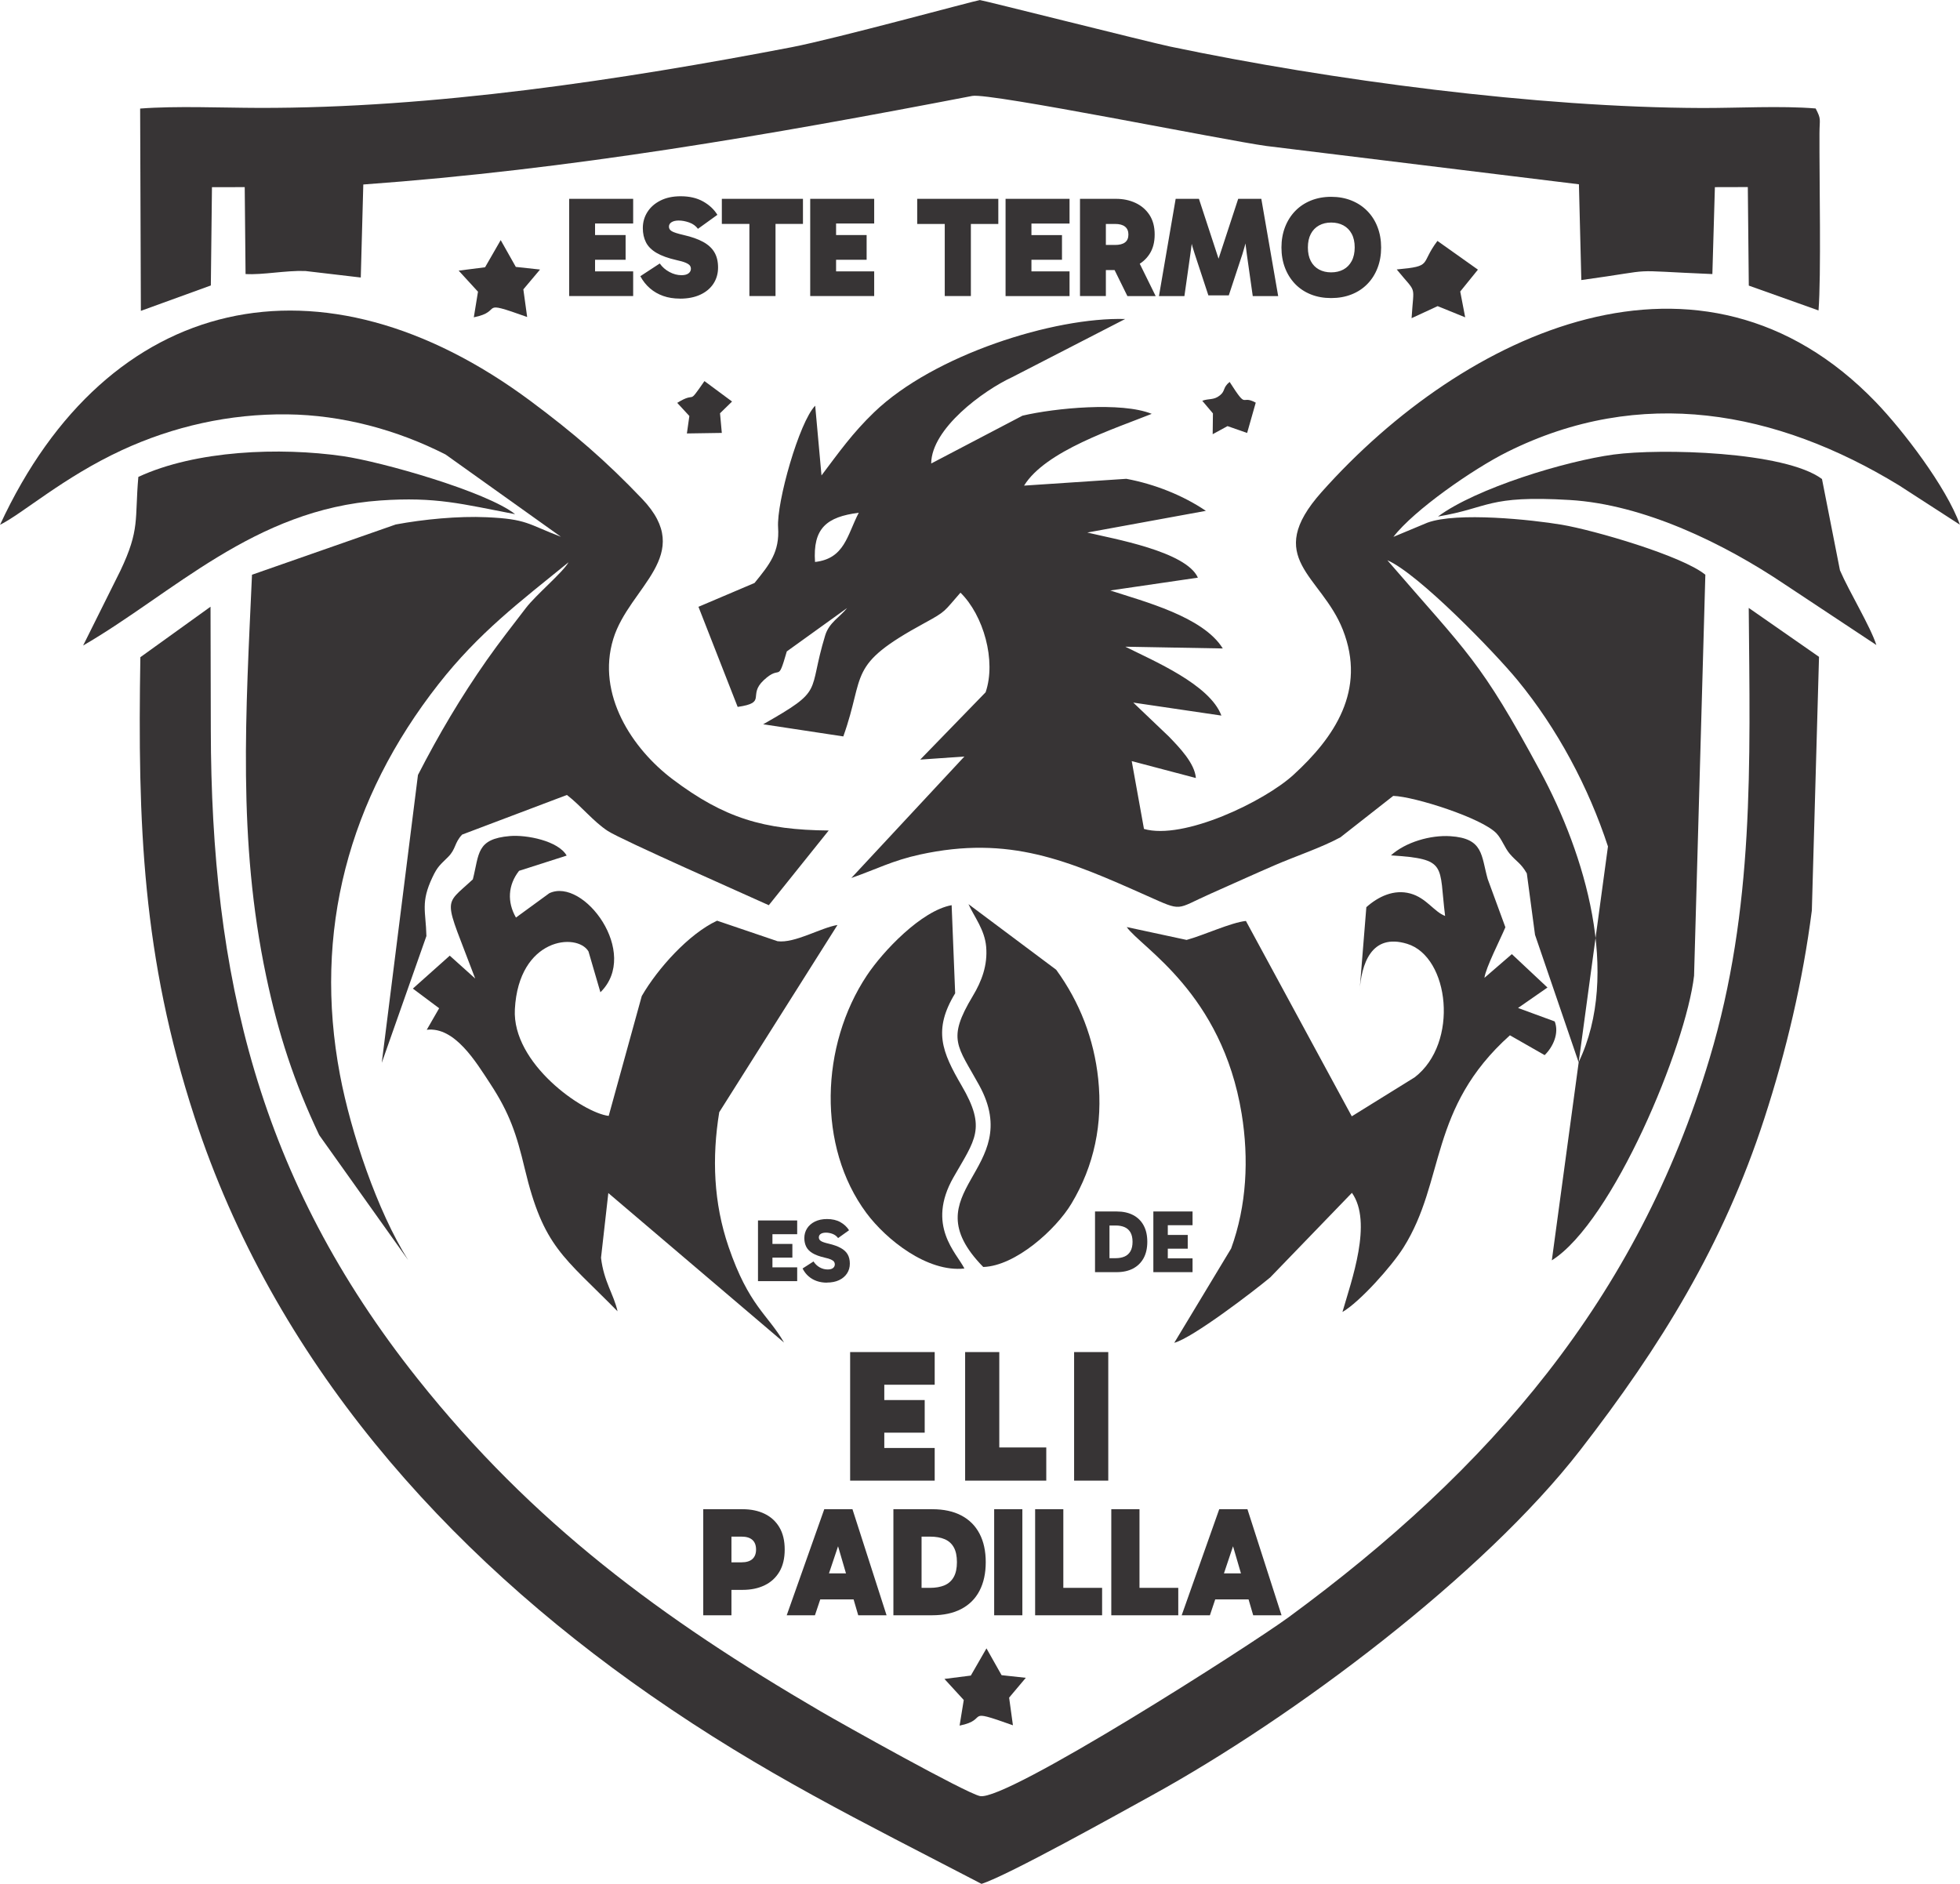 <?xml version="1.0" encoding="UTF-8"?>
<!DOCTYPE svg PUBLIC "-//W3C//DTD SVG 1.1//EN" "http://www.w3.org/Graphics/SVG/1.1/DTD/svg11.dtd">
<!-- Creator: CorelDRAW -->
<svg xmlns="http://www.w3.org/2000/svg" xml:space="preserve" width="70mm" height="67.28mm" style="shape-rendering:geometricPrecision; text-rendering:geometricPrecision; image-rendering:optimizeQuality; fill-rule:evenodd; clip-rule:evenodd"
viewBox="0 0 70 67.28"
 xmlns:xlink="http://www.w3.org/1999/xlink">
 <defs>
  <style type="text/css">
   <![CDATA[
    .fil0 {fill:#373435}
    .fil1 {fill:#373435;fill-rule:nonzero}
   ]]>
  </style>
 </defs>
 <g id="Capa_x0020_1">
  <g id="_563057528">
   <path id="_563060432" class="fil0" d="M29.108 20.07c-0.081,-1.203 0.412,-1.611 1.562,-1.758 -0.417,0.804 -0.502,1.638 -1.562,1.758zm11.748 9.533l-0.437 -2.421 2.291 0.604c-0.042,-0.529 -0.584,-1.087 -0.967,-1.484l-1.269 -1.21 3.147 0.464c-0.413,-1.112 -2.432,-1.958 -3.431,-2.46l3.481 0.063c-0.702,-1.139 -2.825,-1.679 -4.018,-2.071l3.129 -0.458c-0.424,-0.943 -3.039,-1.392 -3.95,-1.611l4.235 -0.775c-0.817,-0.552 -1.824,-0.954 -2.84,-1.144l-3.653 0.243c0.765,-1.242 3.233,-2.032 4.559,-2.563 -1.078,-0.438 -3.463,-0.207 -4.615,0.065l-3.261 1.708c0.009,-1.248 1.857,-2.605 2.895,-3.085l4.032 -2.075c-2.528,-0.074 -6.832,1.276 -8.967,3.332 -0.768,0.739 -1.244,1.413 -1.878,2.255l-0.225 -2.491c-0.57,0.579 -1.384,3.452 -1.325,4.348 0.058,0.874 -0.301,1.319 -0.842,1.983l-2.002 0.851 1.4 3.575c1.074,-0.155 0.343,-0.406 0.931,-0.954 0.634,-0.593 0.48,0.162 0.824,-1.028l2.153 -1.549c-0.261,0.33 -0.642,0.515 -0.783,0.979 -0.642,2.104 0.01,1.908 -2.214,3.172l2.862 0.434c0.806,-2.258 0.099,-2.525 2.891,-4.044 0.8,-0.435 0.69,-0.406 1.293,-1.09 0.821,0.804 1.285,2.428 0.898,3.558l-2.335 2.404 1.577 -0.11 -4.037 4.338c0.878,-0.306 1.475,-0.625 2.445,-0.836 3.204,-0.7 5.283,0.21 8.103,1.467 1.313,0.585 1.007,0.495 2.28,-0.069 0.772,-0.342 1.524,-0.685 2.3,-1.021 0.742,-0.321 1.654,-0.623 2.338,-0.993l1.887 -1.48c0.76,0.022 3.184,0.796 3.691,1.342 0.192,0.207 0.286,0.509 0.472,0.728 0.239,0.281 0.396,0.328 0.608,0.698l0.293 2.194 1.557 4.551c1.515,-3.163 0.226,-7.437 -1.363,-10.38 -2.167,-4.013 -2.575,-4.194 -5.468,-7.549 1.102,0.473 3.825,3.28 4.652,4.287 1.418,1.725 2.533,3.817 3.227,5.935l-2.005 14.781c2.183,-1.375 4.79,-7.655 5.08,-10.164l0.403 -14.321c-0.823,-0.678 -3.988,-1.594 -5.128,-1.786 -1.072,-0.181 -3.74,-0.462 -4.797,-0.074l-1.215 0.507c0.732,-0.956 2.857,-2.43 4.058,-3.029 4.765,-2.379 9.616,-1.486 14,1.19l2.173 1.405c-0.489,-1.357 -2.04,-3.378 -2.998,-4.373 -6.236,-6.475 -14.703,-2.512 -19.798,3.207 -2.114,2.373 -0.013,2.963 0.757,4.915 0.853,2.163 -0.306,3.853 -1.762,5.184 -1.043,0.954 -3.931,2.341 -5.343,1.931z"/>
   <path id="_563060000" class="fil0" d="M5.013 23.471c-0.099,5.981 0.07,10.702 1.935,16.424 2.826,8.668 8.919,15.527 16.284,20.647 4.04,2.809 7.516,4.495 11.822,6.737 0.946,-0.299 4.939,-2.53 6.061,-3.147 5.108,-2.807 11.862,-7.881 15.323,-12.345 2.873,-3.706 5.106,-7.326 6.575,-11.846 0.779,-2.396 1.373,-4.898 1.696,-7.427l0.256 -9.056 -2.51 -1.747c0.047,5.583 0.207,10.729 -1.398,16.087 -2.575,8.59 -7.853,14.688 -15.029,19.955 -1.375,1.009 -10.105,6.591 -11.029,6.391 -0.517,-0.112 -4.924,-2.579 -5.684,-3.023 -5.692,-3.324 -10.287,-6.71 -14.4,-11.88 -5.686,-7.145 -7.373,-14.405 -7.386,-23.188l-0.01 -4.385 -2.506 1.803z"/>
   <path id="_563059952" class="fil0" d="M-0 18.743c0.794,-0.391 2.269,-1.702 4.35,-2.665 1.84,-0.852 3.846,-1.302 5.904,-1.28 1.969,0.022 3.93,0.553 5.66,1.434l4.12 2.939c-1.2,-0.458 -1.206,-0.634 -2.654,-0.699 -1.017,-0.046 -2.246,0.073 -3.247,0.259l-5.133 1.795c-0.22,4.916 -0.52,9.47 0.505,14.331 0.437,2.072 0.997,3.787 1.895,5.681l3.175 4.46c-1.099,-1.741 -2.045,-4.556 -2.433,-6.611 -0.968,-5.123 0.312,-9.865 3.52,-13.956 1.44,-1.836 2.898,-2.933 4.644,-4.351 -0.212,0.372 -1.166,1.164 -1.526,1.636 -0.465,0.61 -0.934,1.202 -1.388,1.849 -0.934,1.332 -1.721,2.664 -2.465,4.112l-1.293 10.281 1.595 -4.529c-0.02,-0.887 -0.213,-1.192 0.214,-2.096 0.187,-0.396 0.277,-0.444 0.562,-0.73 0.284,-0.284 0.218,-0.501 0.5,-0.797l3.742 -1.415c0.498,0.381 0.942,0.949 1.463,1.288 0.49,0.318 4.974,2.296 5.747,2.649l2.139 -2.668c-2.312,-0.02 -3.728,-0.438 -5.575,-1.831 -1.44,-1.086 -2.726,-3.027 -2.118,-5.012 0.572,-1.867 2.956,-2.983 1.03,-5.001 -1.29,-1.353 -2.44,-2.346 -3.994,-3.501 -7.432,-5.522 -15.091,-3.888 -18.938,4.428z"/>
   <path id="_563060408" class="fil0" d="M5.005 3.876l0.026 7.226 2.499 -0.907 0.04 -3.51 1.17 -0.002 0.03 3.104c0.62,0.036 1.412,-0.131 2.131,-0.109l1.984 0.233 0.09 -3.322c7.394,-0.534 14.483,-1.764 21.749,-3.163 0.623,-0.12 9.003,1.582 10.504,1.788l11.162 1.368 0.086 3.42c2.948,-0.406 1.397,-0.351 4.68,-0.214l0.09 -3.104 1.176 -0.003 0.035 3.519 2.49 0.887c0.098,-1.24 0.027,-4.657 0.034,-6.314 0.002,-0.549 0.072,-0.496 -0.136,-0.899 -1.234,-0.103 -2.799,-0.013 -4.071,-0.017 -5.884,-0.018 -13.238,-0.991 -18.983,-2.194 -0.74,-0.155 -6.742,-1.668 -6.796,-1.661 -0.183,0.023 -5.176,1.386 -6.713,1.682 -6.101,1.172 -12.815,2.185 -19.046,2.169 -1.323,-0.003 -2.94,-0.075 -4.231,0.024z"/>
   <path id="_563059928" class="fil0" d="M16.886 31.406c-1.078,1.004 -1.039,0.553 0.085,3.54l-0.908 -0.816 -1.318 1.176 0.939 0.702 -0.443 0.769c1.004,-0.119 1.762,1.158 2.263,1.919 0.698,1.061 0.946,1.818 1.236,3.036 0.671,2.82 1.385,3.134 3.315,5.099 -0.133,-0.606 -0.489,-1.054 -0.59,-1.912l0.261 -2.311 6.276 5.34c-0.582,-1.008 -1.257,-1.303 -1.982,-3.421 -0.535,-1.562 -0.598,-3.18 -0.333,-4.806l4.223 -6.687c-0.603,0.1 -1.528,0.662 -2.141,0.58l-2.159 -0.733c-1.013,0.472 -2.125,1.713 -2.69,2.691l-1.181 4.281c-0.925,-0.111 -3.455,-1.872 -3.351,-3.809 0.137,-2.562 2.224,-2.746 2.629,-2.066l0.426 1.459c1.43,-1.402 -0.601,-4.116 -1.825,-3.537l-1.191 0.869c-0.32,-0.555 -0.286,-1.163 0.111,-1.669l1.7 -0.544c-0.301,-0.528 -1.432,-0.748 -2.026,-0.698 -1.207,0.102 -1.092,0.633 -1.325,1.547z"/>
   <path id="_563060264" class="fil0" d="M49.673 30.548c2.042,0.132 1.709,0.335 1.938,2.164 -0.401,-0.154 -0.669,-0.644 -1.239,-0.801 -0.59,-0.163 -1.152,0.111 -1.574,0.487l-0.244 3.023c0.064,-0.98 0.412,-2.11 1.704,-1.713 1.509,0.464 1.857,3.544 0.267,4.766l-2.247 1.393 -3.781 -6.977c-0.542,0.059 -1.495,0.507 -2.118,0.678l-2.139 -0.46c0.518,0.736 3.401,2.353 4.105,6.668 0.262,1.606 0.181,3.283 -0.376,4.813l-2.031 3.367c0.657,-0.173 2.855,-1.857 3.428,-2.336l2.917 -3.02c0.747,1.052 -0.016,3.131 -0.338,4.255 0.613,-0.352 1.76,-1.634 2.179,-2.301 1.505,-2.39 0.889,-4.97 3.802,-7.58l1.24 0.708c0.302,-0.294 0.524,-0.783 0.36,-1.203l-1.31 -0.481 1.051 -0.73 -1.272 -1.193 -0.979 0.847c0.046,-0.363 0.57,-1.38 0.748,-1.807l-0.632 -1.723c-0.237,-0.842 -0.144,-1.452 -1.333,-1.529 -0.708,-0.046 -1.6,0.21 -2.126,0.688z"/>
   <path id="_563059184" class="fil0" d="M34.443 45.303c-0.274,-0.554 -1.376,-1.531 -0.388,-3.261 0.767,-1.343 1.182,-1.741 0.292,-3.265 -0.703,-1.206 -1.034,-1.991 -0.234,-3.303l-0.126 -3.147c-1.078,0.194 -2.45,1.641 -3.027,2.509 -1.663,2.5 -1.778,6.114 -0.017,8.485 0.702,0.945 2.172,2.126 3.499,1.982z"/>
   <path id="_563059592" class="fil0" d="M35.115 45.248c1.151,-0.034 2.594,-1.335 3.151,-2.263 0.815,-1.356 1.123,-2.857 0.956,-4.451 -0.15,-1.429 -0.661,-2.746 -1.501,-3.901l-3.133 -2.343c0.209,0.458 0.58,0.914 0.632,1.52 0.057,0.658 -0.157,1.229 -0.479,1.764 -0.935,1.555 -0.541,1.78 0.229,3.182 1.679,3.057 -2.523,3.768 0.145,6.491z"/>
   <path id="_563059472" class="fil0" d="M51.357 18.447c1.846,-0.309 1.749,-0.766 4.701,-0.591 2.648,0.157 5.516,1.555 7.68,3.011l3.275 2.169c-0.216,-0.669 -0.969,-1.9 -1.3,-2.667l-0.642 -3.262c-1.329,-0.991 -5.782,-1.098 -7.441,-0.874 -1.721,0.233 -4.905,1.2 -6.272,2.213z"/>
   <path id="_563059424" class="fil0" d="M4.941 17.032c-0.135,1.53 0.065,1.864 -0.641,3.349l-1.331 2.672c3.195,-1.846 6.101,-4.864 10.613,-5.179 1.992,-0.139 2.925,0.128 4.815,0.489 -1.016,-0.805 -4.766,-1.873 -6.152,-2.073 -2.243,-0.323 -5.249,-0.212 -7.304,0.742z"/>
   <path id="_563059568" class="fil0" d="M49.884 9.624c0.738,0.907 0.605,0.485 0.53,1.739l0.93 -0.43 0.984 0.4 -0.177 -0.922 0.632 -0.781 -1.446 -1.026c-0.636,0.84 -0.146,0.899 -1.452,1.019z"/>
   <path id="_563059352" class="fil0" d="M17.325 9.545l-0.944 0.12 0.69 0.753 -0.149 0.914c1.1,-0.219 0.086,-0.66 1.905,-0.011l-0.136 -0.987 0.596 -0.708 -0.865 -0.094 -0.54 -0.957 -0.558 0.97z"/>
   <path id="_563058440" class="fil0" d="M34.674 59.84l-0.944 0.12 0.69 0.753 -0.149 0.914c1.1,-0.219 0.086,-0.66 1.905,-0.011l-0.136 -0.988 0.596 -0.708 -0.865 -0.094 -0.54 -0.957 -0.558 0.97z"/>
   <path id="_563058296" class="fil0" d="M24.186 14.387l0.434 0.47 -0.088 0.623 1.247 -0.019 -0.064 -0.702 0.43 -0.419 -0.986 -0.73c-0.644,0.929 -0.244,0.326 -0.973,0.778z"/>
   <path id="_563058512" class="fil0" d="M42.939 14.314l0.38 0.45 -0.009 0.743 0.53 -0.289 0.7 0.245 0.308 -1.083c-0.56,-0.306 -0.271,0.292 -0.933,-0.74 -0.258,0.213 -0.141,0.313 -0.346,0.479 -0.222,0.18 -0.387,0.104 -0.63,0.194z"/>
   <path id="_563058776" class="fil1" d="M20.895 9.277l0 -0.882 1.448 0 0 0.882 -1.448 0zm-0.015 -1.295l0.372 -0.408 0 2.591 -0.398 -0.474 1.759 0 0 0.882 -2.285 0 0 -3.473 2.285 0 0 0.882 -1.734 0zm3.401 2.682c-0.218,0 -0.416,-0.031 -0.594,-0.094 -0.178,-0.063 -0.337,-0.154 -0.474,-0.273 -0.138,-0.119 -0.252,-0.263 -0.344,-0.433l0.694 -0.454c0.088,0.126 0.203,0.227 0.344,0.303 0.141,0.076 0.285,0.115 0.431,0.115 0.112,0 0.196,-0.022 0.253,-0.066 0.056,-0.044 0.084,-0.098 0.084,-0.163 0,-0.044 -0.013,-0.083 -0.038,-0.117 -0.026,-0.034 -0.076,-0.067 -0.15,-0.099 -0.075,-0.032 -0.183,-0.064 -0.326,-0.094 -0.299,-0.068 -0.537,-0.154 -0.714,-0.258 -0.177,-0.104 -0.303,-0.23 -0.377,-0.377 -0.075,-0.148 -0.112,-0.317 -0.112,-0.507 0,-0.211 0.054,-0.402 0.163,-0.574 0.109,-0.172 0.264,-0.309 0.467,-0.411 0.202,-0.102 0.443,-0.153 0.722,-0.153 0.313,0 0.58,0.062 0.801,0.186 0.221,0.124 0.391,0.283 0.51,0.477l-0.694 0.5c-0.078,-0.105 -0.183,-0.181 -0.314,-0.227 -0.131,-0.046 -0.256,-0.069 -0.375,-0.069 -0.105,0 -0.19,0.02 -0.253,0.059 -0.063,0.039 -0.094,0.093 -0.094,0.161 0,0.068 0.035,0.122 0.104,0.163 0.07,0.041 0.208,0.085 0.416,0.133 0.286,0.065 0.519,0.147 0.701,0.247 0.182,0.1 0.316,0.224 0.403,0.372 0.087,0.148 0.13,0.329 0.13,0.543 0,0.214 -0.054,0.405 -0.163,0.574 -0.109,0.168 -0.265,0.3 -0.469,0.395 -0.204,0.095 -0.447,0.143 -0.729,0.143zm2.483 -0.092l0 -3.146 0.933 0 0 3.146 -0.933 0zm-0.984 -2.575l0 -0.897 2.897 0 0 0.897 -2.897 0zm3.723 1.28l0 -0.882 1.448 0 0 0.882 -1.448 0zm-0.015 -1.295l0.372 -0.408 0 2.591 -0.398 -0.474 1.759 0 0 0.882 -2.285 0 0 -3.473 2.285 0 0 0.882 -1.734 0zm4.253 2.591l0 -3.146 0.933 0 0 3.146 -0.933 0zm-0.984 -2.575l0 -0.897 2.897 0 0 0.897 -2.897 0zm3.723 1.28l0 -0.882 1.448 0 0 0.882 -1.448 0zm-0.015 -1.295l0.372 -0.408 0 2.591 -0.398 -0.474 1.759 0 0 0.882 -2.285 0 0 -3.473 2.285 0 0 0.882 -1.734 0zm2.106 2.591l0 -3.473 1.285 0c0.255,0 0.487,0.048 0.696,0.145 0.209,0.097 0.376,0.24 0.5,0.428 0.124,0.189 0.186,0.422 0.186,0.701 0,0.279 -0.062,0.513 -0.186,0.701 -0.124,0.189 -0.291,0.331 -0.5,0.426 -0.209,0.095 -0.441,0.143 -0.696,0.143l-0.581 0 0 -0.897 0.551 0c0.156,0 0.275,-0.031 0.354,-0.092 0.08,-0.061 0.12,-0.155 0.12,-0.281 0,-0.122 -0.04,-0.216 -0.12,-0.28 -0.08,-0.065 -0.198,-0.097 -0.354,-0.097l-0.556 0 0.225 -0.199 0 2.774 -0.923 0zm1.693 0l-0.683 -1.387 1.01 0 0.683 1.387 -1.01 0zm1.127 0l0.597 -3.473 0.831 0 0.739 2.254 -0.076 0 0.739 -2.254 0.826 0 0.602 3.473 -0.908 0 -0.209 -1.474c-0.024,-0.184 -0.048,-0.368 -0.071,-0.553 -0.024,-0.185 -0.048,-0.371 -0.071,-0.558l0.265 0c-0.048,0.18 -0.093,0.362 -0.135,0.545 -0.043,0.184 -0.092,0.365 -0.15,0.546l-0.485 1.469 -0.729 0 -0.484 -1.469c-0.061,-0.18 -0.113,-0.362 -0.155,-0.546 -0.043,-0.184 -0.088,-0.365 -0.135,-0.545l0.27 0c-0.024,0.187 -0.047,0.373 -0.069,0.558 -0.022,0.185 -0.047,0.37 -0.074,0.553l-0.209 1.474 -0.908 0zm4.375 -1.734c0,-0.265 0.043,-0.508 0.128,-0.729 0.085,-0.221 0.206,-0.412 0.362,-0.574 0.156,-0.162 0.343,-0.286 0.561,-0.375 0.218,-0.088 0.459,-0.133 0.724,-0.133 0.265,0 0.507,0.044 0.727,0.133 0.219,0.088 0.408,0.213 0.566,0.375 0.158,0.161 0.28,0.353 0.364,0.574 0.085,0.221 0.128,0.464 0.128,0.729 0,0.265 -0.043,0.508 -0.128,0.729 -0.085,0.221 -0.206,0.412 -0.364,0.574 -0.158,0.162 -0.347,0.286 -0.566,0.372 -0.219,0.087 -0.462,0.13 -0.727,0.13 -0.265,0 -0.507,-0.043 -0.724,-0.13 -0.218,-0.087 -0.405,-0.211 -0.561,-0.372 -0.156,-0.162 -0.277,-0.353 -0.362,-0.574 -0.085,-0.221 -0.128,-0.464 -0.128,-0.729zm0.944 0c0,0.19 0.035,0.352 0.104,0.484 0.07,0.133 0.168,0.233 0.293,0.301 0.126,0.068 0.27,0.102 0.433,0.102 0.167,0 0.313,-0.034 0.439,-0.102 0.126,-0.068 0.224,-0.169 0.296,-0.303 0.071,-0.134 0.107,-0.297 0.107,-0.487 0,-0.19 -0.036,-0.352 -0.107,-0.484 -0.071,-0.133 -0.17,-0.233 -0.296,-0.301 -0.126,-0.068 -0.272,-0.102 -0.439,-0.102 -0.163,0 -0.308,0.035 -0.433,0.104 -0.126,0.07 -0.224,0.171 -0.293,0.303 -0.07,0.133 -0.104,0.294 -0.104,0.484z"/>
   <path id="_563058968" class="fil1" d="M31.11 51.166l0 -1.166 1.915 0 0 1.166 -1.915 0zm-0.02 -1.712l0.492 -0.539 0 3.425 -0.526 -0.627 2.326 0 0 1.166 -3.02 0 0 -4.591 3.02 0 0 1.166 -2.292 0zm6.278 3.425l-2.899 0 0 -4.591 1.22 0 0 3.978 -0.378 -0.573 2.056 0 0 1.187zm2.213 0l-1.22 0 0 -4.591 1.22 0 0 4.591z"/>
   <path id="_563058608" class="fil1" d="M27.402 44.914l0 -0.49 0.897 0 0 0.49 -0.897 0zm-0.009 -0.837l0.194 -0.216 0 1.638 -0.21 -0.238 1.094 0 0 0.493 -1.4 0 0 -2.167 1.4 0 0 0.49 -1.079 0zm2.138 1.731c-0.129,0 -0.249,-0.019 -0.359,-0.057 -0.11,-0.038 -0.208,-0.094 -0.294,-0.169 -0.086,-0.074 -0.158,-0.167 -0.215,-0.28l0.391 -0.251c0.059,0.091 0.133,0.162 0.221,0.211 0.088,0.05 0.183,0.075 0.285,0.075 0.085,0 0.148,-0.017 0.191,-0.051 0.042,-0.034 0.064,-0.078 0.064,-0.134 0,-0.034 -0.01,-0.065 -0.029,-0.092 -0.019,-0.028 -0.055,-0.053 -0.108,-0.078 -0.053,-0.024 -0.128,-0.047 -0.226,-0.068 -0.182,-0.042 -0.327,-0.095 -0.433,-0.159 -0.106,-0.064 -0.181,-0.141 -0.226,-0.231 -0.044,-0.09 -0.067,-0.193 -0.067,-0.307 0,-0.127 0.032,-0.242 0.097,-0.345 0.065,-0.103 0.158,-0.185 0.28,-0.245 0.122,-0.06 0.266,-0.091 0.431,-0.091 0.189,0 0.349,0.037 0.48,0.111 0.132,0.074 0.234,0.171 0.309,0.289l-0.391 0.28c-0.053,-0.07 -0.119,-0.12 -0.199,-0.15 -0.08,-0.03 -0.158,-0.044 -0.234,-0.044 -0.079,0 -0.141,0.015 -0.186,0.044 -0.046,0.03 -0.069,0.072 -0.069,0.127 0,0.051 0.024,0.093 0.072,0.126 0.048,0.033 0.142,0.065 0.281,0.097 0.178,0.042 0.322,0.094 0.433,0.156 0.11,0.061 0.192,0.137 0.243,0.227 0.052,0.09 0.078,0.2 0.078,0.329 0,0.132 -0.033,0.248 -0.1,0.35 -0.067,0.102 -0.161,0.182 -0.283,0.24 -0.122,0.058 -0.268,0.087 -0.437,0.087z"/>
   <path id="_563058728" class="fil1" d="M39.108 45.433l0 -2.167 0.773 0c0.229,0 0.425,0.043 0.589,0.129 0.163,0.086 0.288,0.209 0.375,0.371 0.087,0.161 0.13,0.355 0.13,0.582 0,0.229 -0.044,0.424 -0.132,0.585 -0.088,0.161 -0.214,0.285 -0.377,0.371 -0.163,0.086 -0.359,0.129 -0.589,0.129l-0.77 0zm0.515 -0.286l-0.213 -0.213 0.433 0c0.123,0 0.23,-0.02 0.32,-0.059 0.09,-0.039 0.16,-0.102 0.21,-0.189 0.05,-0.087 0.075,-0.199 0.075,-0.337 0,-0.136 -0.025,-0.247 -0.073,-0.333 -0.049,-0.086 -0.118,-0.149 -0.208,-0.189 -0.09,-0.04 -0.197,-0.06 -0.32,-0.06l-0.458 0 0.235 -0.143 0 1.524zm1.899 -0.553l0 -0.49 0.897 0 0 0.49 -0.897 0zm-0.009 -0.837l0.194 -0.216 0 1.638 -0.21 -0.239 1.094 0 0 0.493 -1.4 0 0 -2.167 1.4 0 0 0.49 -1.079 0z"/>
   <path id="_563058080" class="fil1" d="M25.883 55.796l0.601 0c0.171,0 0.3,-0.039 0.387,-0.117 0.087,-0.078 0.131,-0.191 0.131,-0.339 0,-0.152 -0.044,-0.267 -0.131,-0.345 -0.087,-0.078 -0.216,-0.117 -0.387,-0.117l-0.606 0 0.245 -0.217 0 3.026 -1.007 0 0 -3.788 1.402 0c0.3,0 0.564,0.054 0.79,0.164 0.226,0.109 0.402,0.271 0.528,0.484 0.126,0.213 0.189,0.477 0.189,0.792 0,0.315 -0.063,0.58 -0.189,0.793 -0.126,0.213 -0.302,0.375 -0.528,0.484 -0.226,0.11 -0.489,0.164 -0.79,0.164l-0.634 0 0 -0.985zm3.132 0.395l1.585 0 0 0.929 -1.585 0 0 -0.929zm-0.918 1.496l1.341 -3.788 1.007 0 1.218 3.788 -1.012 0 -0.907 -3.104 0.401 0 -1.04 3.104 -1.007 0zm3.81 0l0 -3.788 1.385 0c0.412,0 0.759,0.075 1.043,0.225 0.284,0.15 0.5,0.366 0.648,0.648 0.148,0.282 0.222,0.621 0.222,1.018 0,0.397 -0.074,0.737 -0.222,1.021 -0.148,0.284 -0.365,0.501 -0.651,0.651 -0.285,0.15 -0.634,0.225 -1.046,0.225l-1.379 0zm1.007 -0.534l-0.44 -0.445 0.734 0c0.208,0 0.383,-0.031 0.526,-0.092 0.143,-0.061 0.252,-0.16 0.328,-0.295 0.076,-0.135 0.114,-0.312 0.114,-0.531 0,-0.219 -0.037,-0.395 -0.111,-0.528 -0.074,-0.134 -0.183,-0.231 -0.325,-0.292 -0.143,-0.061 -0.318,-0.092 -0.526,-0.092l-0.779 0 0.478 -0.262 0 2.537zm3.599 0.534l-1.007 0 0 -3.788 1.007 0 0 3.788zm2.848 0l-2.392 0 0 -3.788 1.007 0 0 3.282 -0.311 -0.473 1.696 0 0 0.979zm2.72 0l-2.392 0 0 -3.788 1.007 0 0 3.282 -0.311 -0.473 1.696 0 0 0.979zm1.04 -1.496l1.585 0 0 0.929 -1.585 0 0 -0.929zm-0.918 1.496l1.341 -3.788 1.007 0 1.218 3.788 -1.012 0 -0.907 -3.104 0.401 0 -1.04 3.104 -1.007 0z"/>
  </g>
 </g>
</svg>
